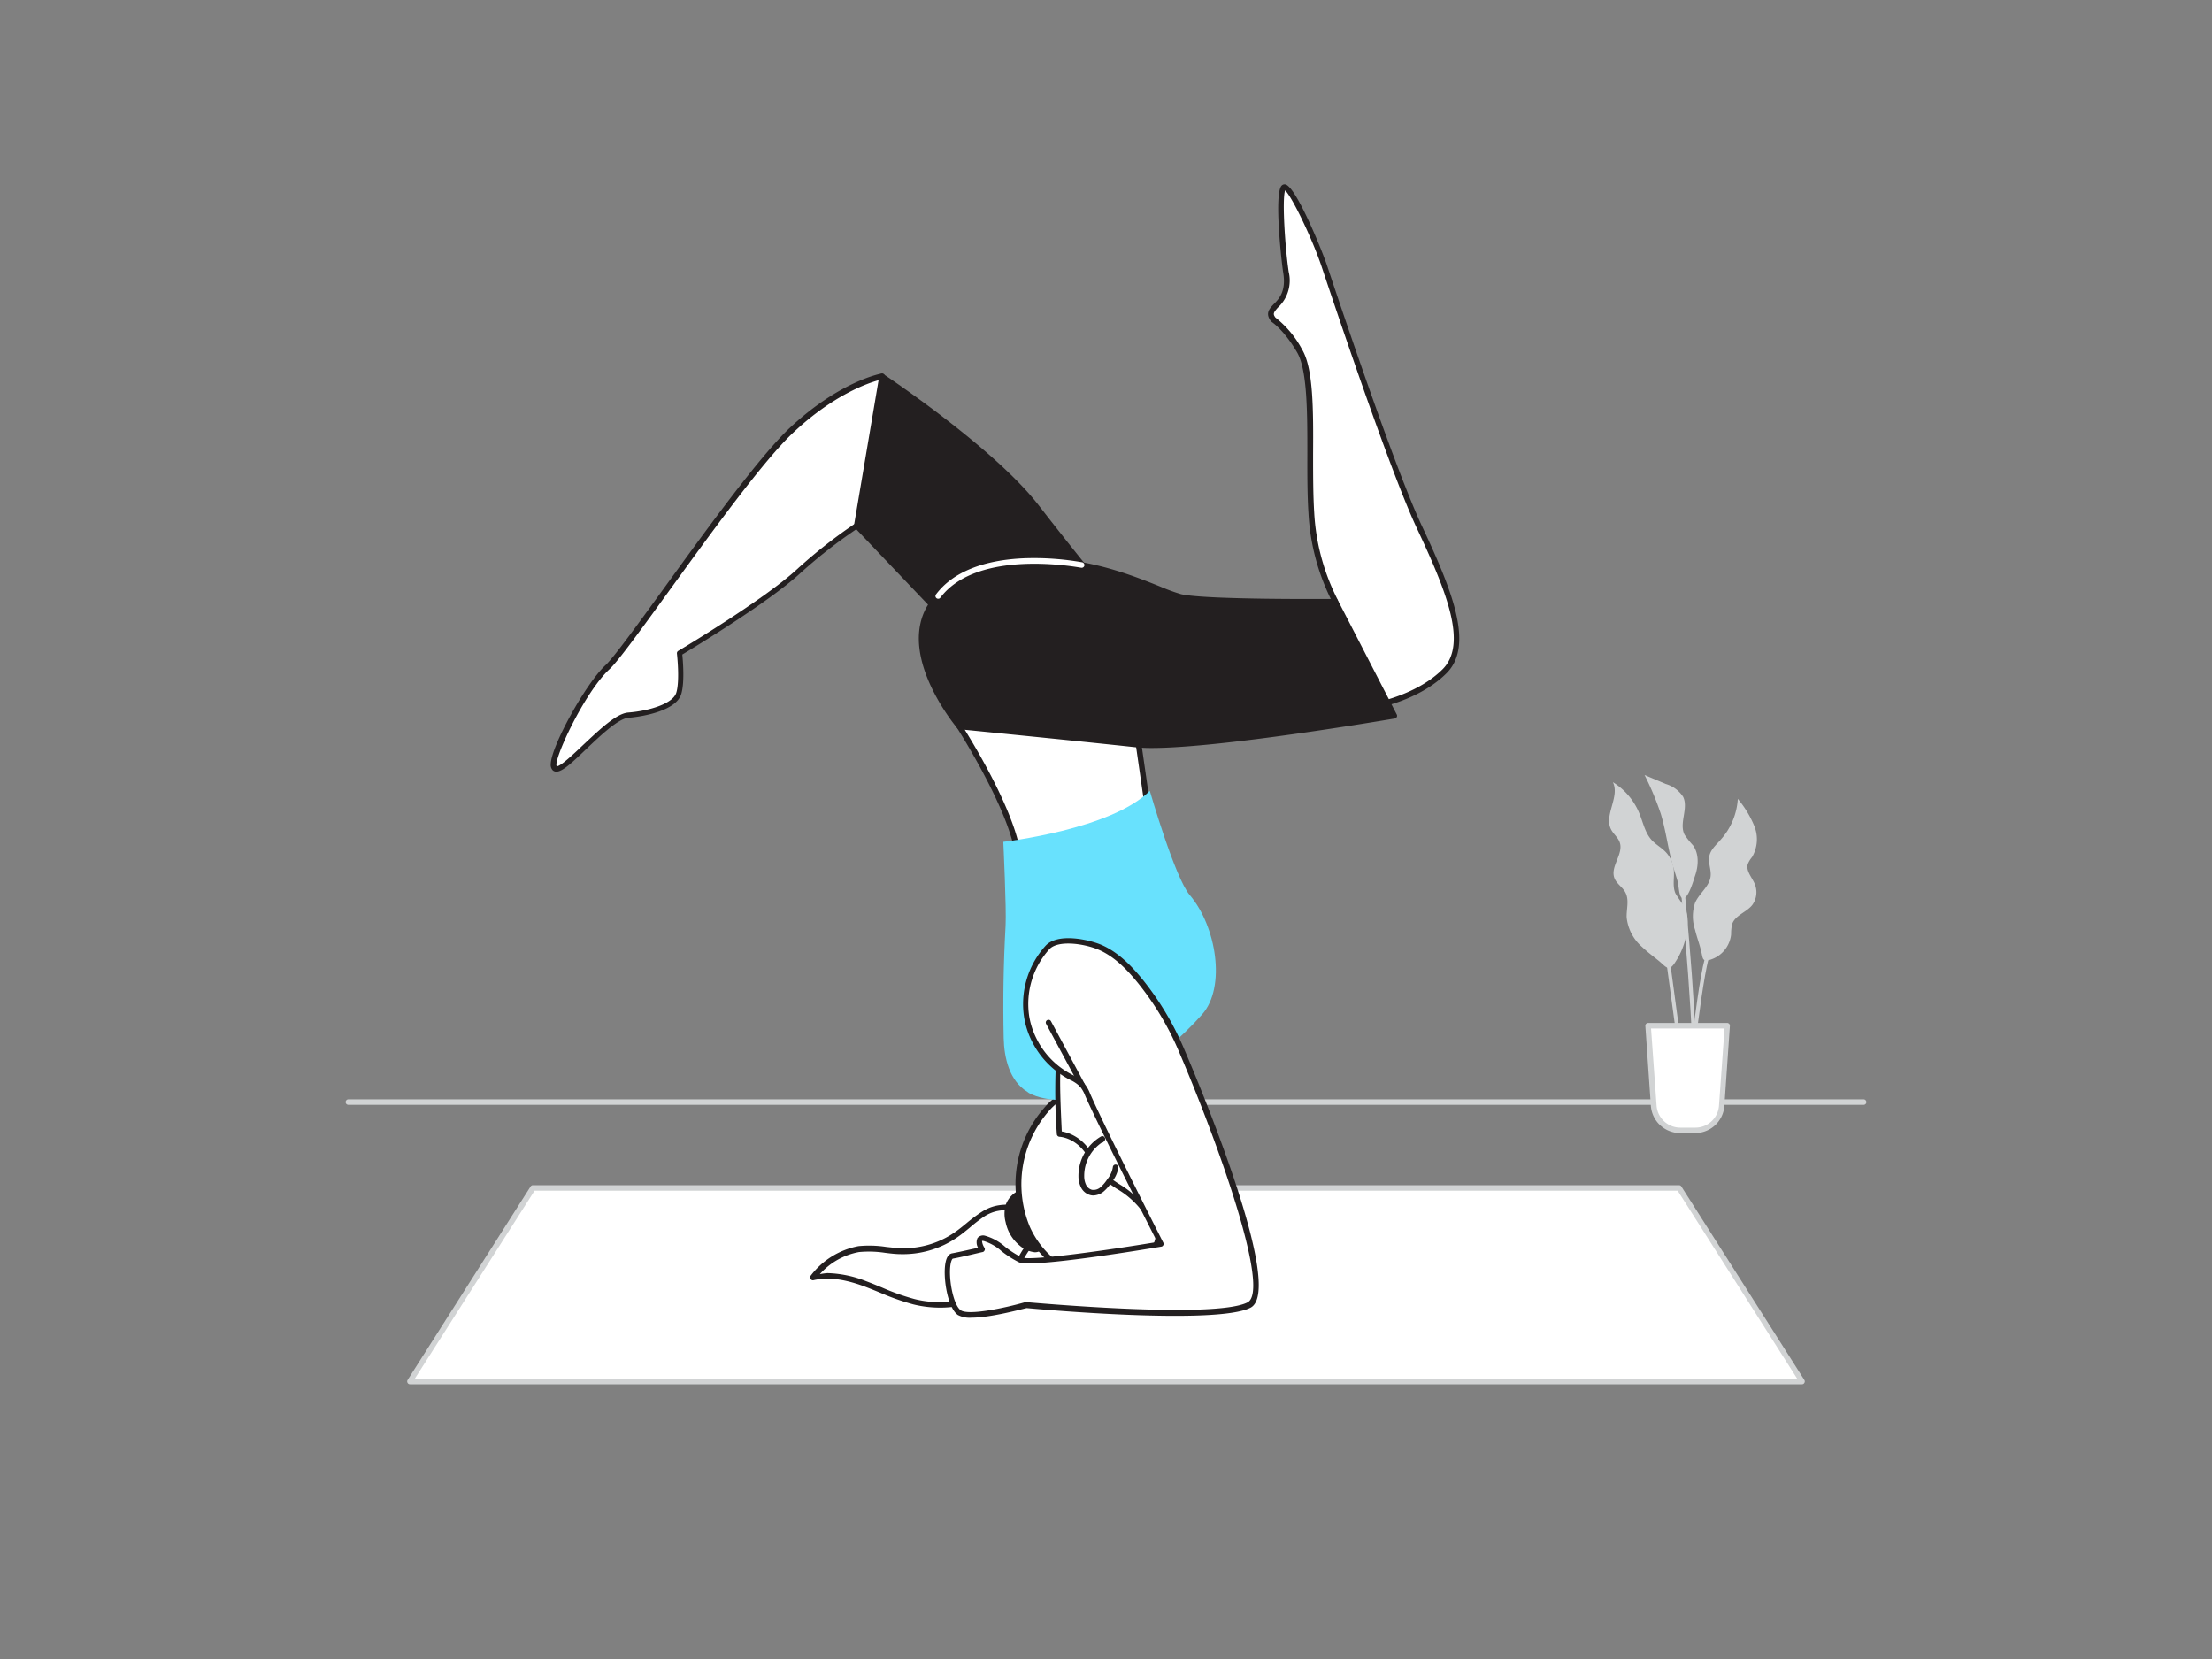 <svg xmlns="http://www.w3.org/2000/svg" viewBox="0 0 400 300"><rect x="0" y="0" width="400" height="300" fill="#808080" stroke="none"/><g id="_326_yoga_position_flatline" data-name="#326_yoga_position_flatline"><path d="M337,199.79H63a.5.5,0,0,1-.5-.5.51.51,0,0,1,.5-.5H337a.51.51,0,0,1,.5.5A.5.5,0,0,1,337,199.79Z" fill="#d1d3d4"/><path d="M305.17,167a6,6,0,0,0-.7-3.27A24.47,24.47,0,0,1,303,161.6c-.62-1.33-.18-2.89-.33-4.35a5.41,5.41,0,0,0-1.53-3.25c-.76-.77-1.75-1.3-2.48-2.11-1.19-1.32-1.54-3.18-2.22-4.83a12,12,0,0,0-4.78-5.62c1.31,2.62-1.67,6-.32,8.56.43.83,1.24,1.43,1.55,2.3.76,2.11-1.76,4.4-.95,6.49.4,1.05,1.52,1.65,2,2.64.7,1.34.15,3,.21,4.47a8.24,8.24,0,0,0,2.85,5.39c.94.9,2,1.67,3,2.49,1.22,1,1.73,2,2.79.43A13.47,13.47,0,0,0,305.17,167Z" fill="#d1d3d4"/><path d="M306.52,168.14a7.76,7.76,0,0,1,0-4.88c.74-1.72,2.59-2.93,2.81-4.79.14-1.22-.48-2.45-.23-3.66s1.22-2,2-2.91a12.13,12.13,0,0,0,3.15-7.44,18.58,18.58,0,0,1,3,4.95,6.37,6.37,0,0,1-.43,5.59,4.55,4.55,0,0,0-.76,1.24c-.37,1.18.65,2.29,1.17,3.42a3.92,3.92,0,0,1-.37,4c-1.06,1.33-3.12,1.85-3.64,3.47a8,8,0,0,0-.18,1.83,5.38,5.38,0,0,1-3.88,4.62c-1.26.31-1.23-.19-1.46-1.25C307.41,170.94,306.86,169.56,306.52,168.14Z" fill="#d1d3d4"/><path d="M302.51,156.56c-.89-3.1-1.25-6.33-2.19-9.41a52.53,52.53,0,0,0-2.93-7l3.84,1.62a5.63,5.63,0,0,1,3.14,2.33c1,2.1-.8,4.78.26,6.85a15.34,15.34,0,0,0,1.52,1.91c1.13,1.59,1,3.77.33,5.62-.26.79-1.43,4.9-2.47,3.76-.41-.46-.45-2.16-.62-2.78C303.12,158.47,302.79,157.52,302.51,156.56Z" fill="#d1d3d4"/><path d="M304.61,197.67c-.77-5.06-3.16-22.89-3.19-23.07l.66-.08c0,.18,2.42,18,3.19,23Z" fill="#d1d3d4"/><path d="M305.51,202.45h-.66c0-6,2.54-29,4-30.53l.49.44C308.37,173.4,305.57,194.22,305.51,202.45Z" fill="#d1d3d4"/><path d="M306.81,201.3l-.66,0c.57-12.94-2.18-40.14-2.2-40.41l.66-.07C304.64,161.06,307.39,188.31,306.81,201.3Z" fill="#d1d3d4"/><path d="M298,185.48h14.29l-1,14.47a4.77,4.77,0,0,1-4.76,4.44H303.8A4.78,4.78,0,0,1,299,200Z" fill="#fff"/><path d="M306.56,204.89H303.8a5.3,5.3,0,0,1-5.27-4.91l-1-14.47a.51.51,0,0,1,.5-.53h14.29a.52.52,0,0,1,.37.16.51.51,0,0,1,.13.37l-1,14.47A5.29,5.29,0,0,1,306.56,204.89Zm-8-18.91,1,13.93a4.3,4.3,0,0,0,4.27,4h2.76a4.28,4.28,0,0,0,4.26-4l1-13.93Z" fill="#d1d3d4"/><polygon points="303.62 214.79 96.39 214.79 74.13 249.82 325.87 249.82 303.62 214.79" fill="#fff"/><path d="M325.87,250.32H74.13a.48.48,0,0,1-.43-.26.49.49,0,0,1,0-.51l22.25-35a.5.5,0,0,1,.42-.23H303.62a.5.5,0,0,1,.42.23l22.25,35a.49.49,0,0,1,0,.51A.48.48,0,0,1,325.87,250.32ZM75,249.32H325l-21.62-34H96.66Z" fill="#d1d3d4"/><path d="M159.51,68.08s-7.38,1.3-16.36,9.7-29.55,39.4-33.32,42.87-11,16.8-9.56,18.25,9.56-9.27,13.33-9.56,8.4-1.59,9.12-3.91.15-7.3.15-7.3,15.5-9.21,21.58-14.86a90.57,90.57,0,0,1,13-9.85Z" fill="#fff"/><path d="M100.61,139.54a.94.94,0,0,1-.69-.28,1.43,1.43,0,0,1-.33-1.07c.06-3.25,6.36-14.63,9.9-17.9,1.46-1.35,5.68-7.17,10.57-13.91,7.7-10.63,17.29-23.86,22.75-29,9-8.41,16.31-9.78,16.62-9.84a.5.5,0,0,1,.42.13.45.45,0,0,1,.16.41l-2,25.34a.54.54,0,0,1-.24.39,91.09,91.09,0,0,0-13,9.79c-5.6,5.2-19.27,13.48-21.39,14.76.12,1.16.45,5.11-.2,7.18-.89,2.85-6.43,4-9.56,4.26-1.78.14-5,3.16-7.53,5.58S101.76,139.54,100.61,139.54ZM159,68.72c-2,.53-8.22,2.64-15.47,9.43-5.39,5-14.94,18.22-22.62,28.81-5.12,7.07-9.17,12.65-10.7,14.06-4.56,4.21-10.24,16.55-9.54,17.53.57.15,3.12-2.26,4.79-3.85,3-2.8,6-5.69,8.14-5.85,3.86-.3,8.08-1.62,8.69-3.57.68-2.19.13-7,.12-7.09a.5.5,0,0,1,.24-.49c.16-.09,15.53-9.25,21.5-14.79A92.43,92.43,0,0,1,157,93.13Z" fill="#231f20"/><path d="M173.49,114.57,154.92,95.08l4.59-27s19.81,13.12,28,23.61,14.92,18.61,14.92,18.61Z" fill="#231f20"/><path d="M173.49,115.07a.53.53,0,0,1-.36-.15l-18.57-19.5a.48.48,0,0,1-.13-.43L159,68a.51.51,0,0,1,.77-.33c.2.13,20,13.29,28.07,23.72S202.7,109.9,202.77,110a.48.48,0,0,1,.08.5.5.5,0,0,1-.39.31l-28.9,4.27Zm-18-20.15L173.67,114l27.77-4.11c-1.8-2.17-7.65-9.29-14.37-17.94-7.18-9.24-23.73-20.72-27.19-23.07Z" fill="#231f20"/><path d="M241.49,108.78a39.64,39.64,0,0,1-4.34-16.08c-.65-9.78.77-24.24-2.09-29.18-2.47-4.28-4.77-5.73-4.77-5.73-1.95-2.46,3.31-2.24,2.3-8.54-.67-4.13-1.52-15.65-.22-15.43s5.65,9.78,7.17,14.34,12.17,36.5,17.16,47.15,9.56,21.07,4.57,26.07-13,6.3-13,6.3Z" fill="#fff"/><path d="M248.23,128.18a.5.5,0,0,1-.47-.33L241,109a40,40,0,0,1-4.39-16.26c-.21-3.21-.21-7-.2-10.61,0-7.44,0-15.14-1.82-18.35-2.37-4.1-4.58-5.54-4.61-5.56a.6.6,0,0,1-.12-.11c-1.13-1.42-.31-2.29.49-3.13,1-1,2.23-2.36,1.7-5.64-.33-2.06-1.69-14.39-.28-15.79a.74.74,0,0,1,.64-.21c1.92.32,6.63,11.86,7.56,14.67,3.66,11,12.65,37.52,17.15,47.09,5.43,11.58,9.52,21.58,4.46,26.64s-13,6.39-13.31,6.44ZM230.64,57.42a18.29,18.29,0,0,1,4.86,5.85c2,3.45,2,10.93,1.95,18.85,0,3.63,0,7.37.2,10.55a39.29,39.29,0,0,0,4.28,15.85l0,.09,6.59,18.5c1.68-.35,8.16-1.9,12.35-6.09,4.6-4.6.61-14.27-4.66-25.5-4.52-9.63-13.52-36.21-17.18-47.19-1.69-5.08-5.4-12.79-6.64-13.9-.58,1.6,0,10.43.65,14.74a6.66,6.66,0,0,1-2,6.49C230.31,56.51,230.13,56.75,230.64,57.42Z" fill="#231f20"/><path d="M207.71,147.23l-2.29-15.86H173.49s11.33,17.6,10.66,25.42Z" fill="#fff"/><path d="M184.15,157.29a.45.45,0,0,1-.29-.1.48.48,0,0,1-.2-.44c.64-7.56-10.48-24.93-10.59-25.11a.52.52,0,0,1,0-.51.51.51,0,0,1,.44-.26h31.93a.51.51,0,0,1,.5.43l2.28,15.86a.49.49,0,0,1-.31.53l-23.55,9.56A.41.41,0,0,1,184.15,157.29Zm-9.75-25.42c2.12,3.4,10.23,16.88,10.28,24.17l22.47-9.12-2.16-15Z" fill="#231f20"/><path d="M184.5,227.8l-.39.66a15.58,15.58,0,0,1-8.23,6.55,18.86,18.86,0,0,1-10.58.38c-3.09-.75-6-2.19-9-3.28s-6.24-1.82-9.34-1.09c2.14-2.59,5-4.73,8.34-5.19,2.55-.35,5.12.32,7.7.38a16.73,16.73,0,0,0,9.79-2.89c1.7-1.17,3.17-2.64,4.9-3.75,2.6-1.67,4.66-1.22,7.46-1.21,2,0,5.44.37,4.18,3.28-.48,1.11-2,2.09-2.76,3A18,18,0,0,0,184.5,227.8Z" fill="#fff"/><path d="M170,236.46a20.3,20.3,0,0,1-4.82-.58,43.34,43.34,0,0,1-6-2.11c-1-.41-2-.82-3-1.19-3.65-1.33-6.53-1.67-9.05-1.08a.48.48,0,0,1-.54-.22.5.5,0,0,1,0-.58,14.12,14.12,0,0,1,8.65-5.36,20,20,0,0,1,5,.14c.93.1,1.88.21,2.82.23a16.12,16.12,0,0,0,9.5-2.81c.77-.52,1.51-1.13,2.23-1.72a28.54,28.54,0,0,1,2.68-2c2.26-1.46,4.14-1.39,6.31-1.32.46,0,.93,0,1.43,0,2.4,0,3.95.51,4.61,1.51a2.53,2.53,0,0,1,0,2.47,7.08,7.08,0,0,1-1.91,2.22c-.35.31-.68.61-.94.89a16.6,16.6,0,0,0-1.91,2.84l-.15.26-.39.67a16,16,0,0,1-8.5,6.76A18.61,18.61,0,0,1,170,236.46Zm-20.36-6.24a20.3,20.3,0,0,1,6.88,1.42c1,.37,2,.79,3,1.2a41.78,41.78,0,0,0,5.84,2.07,18.42,18.42,0,0,0,10.3-.38,15.11,15.11,0,0,0,8-6.33c.13-.21.26-.43.38-.65h0l.15-.25a17.43,17.43,0,0,1,2-3,12,12,0,0,1,1-1,6.24,6.24,0,0,0,1.65-1.87,1.56,1.56,0,0,0,.06-1.52c-.44-.68-1.78-1.06-3.78-1.06-.5,0-1,0-1.45,0-2.09-.07-3.74-.13-5.74,1.16a27.36,27.36,0,0,0-2.58,2c-.74.6-1.5,1.23-2.31,1.78a17.29,17.29,0,0,1-10.09,3c-1,0-2-.13-2.9-.24a19.18,19.18,0,0,0-4.71-.14,12.5,12.5,0,0,0-7.09,4A11.26,11.26,0,0,1,149.64,230.22Z" fill="#231f20"/><path d="M184.61,224.77a6.79,6.79,0,0,1-2.27-3.88,5.23,5.23,0,0,1,.06-3,4,4,0,0,1,2.7-2.36,2.31,2.31,0,0,1,1.62.07,2.61,2.61,0,0,1,.94,1C189.38,219.39,190.44,229.32,184.61,224.77Z" fill="#231f20"/><path d="M187.15,226.45a5,5,0,0,1-2.85-1.29h0a7.34,7.34,0,0,1-2.45-4.15,5.81,5.81,0,0,1,.08-3.31,4.55,4.55,0,0,1,3-2.66,2.72,2.72,0,0,1,2,.11,3.21,3.21,0,0,1,1.13,1.19c1.29,2.11,2.28,7.9.36,9.62A1.88,1.88,0,0,1,187.15,226.45Zm-1.26-10.54a2.77,2.77,0,0,0-.66.09,3.53,3.53,0,0,0-2.36,2.06,4.67,4.67,0,0,0,0,2.72,6.31,6.31,0,0,0,2.09,3.59h0c.92.72,2.17,1.46,2.86.84,1.36-1.21.64-6.41-.55-8.35a2.11,2.11,0,0,0-.74-.82A1.23,1.23,0,0,0,185.89,215.91Z" fill="#231f20"/><path d="M198.82,197.59c-1.18-.84-2.7-1.1-4.95-.29a11.78,11.78,0,0,0-4.72,3.43,20.5,20.5,0,0,0-3.4,21.32c3.09,7.09,12.31,12.61,19.54,7.79a10.07,10.07,0,0,0,4.38-7.28,3,3,0,0,0,2.89-1.58c1.55-2.56.92-4.72-.8-6.91-2.81-3.58-6-6.87-8.65-10.59C201.56,201.31,200.55,198.83,198.82,197.59Z" fill="#fff"/><path d="M199.35,232.16a12.87,12.87,0,0,1-3.57-.53,17.32,17.32,0,0,1-10.49-9.38,20.86,20.86,0,0,1,3.48-21.85,12.25,12.25,0,0,1,4.93-3.57c2.19-.79,4-.68,5.41.35h0a12.36,12.36,0,0,1,3,3.84c.44.72.89,1.47,1.39,2.17,1.55,2.17,3.32,4.24,5,6.24,1.2,1.4,2.44,2.85,3.6,4.33,1.3,1.66,2.8,4.23.83,7.48a3.65,3.65,0,0,1-2.88,1.85,10.54,10.54,0,0,1-4.54,7.17A11.12,11.12,0,0,1,199.35,232.16Zm-3-34.85a6.74,6.74,0,0,0-2.29.46,11.39,11.39,0,0,0-4.52,3.29,20.12,20.12,0,0,0-3.31,20.79,16.25,16.25,0,0,0,9.85,8.82,10.44,10.44,0,0,0,8.95-1.24,9.51,9.51,0,0,0,4.16-6.92.51.51,0,0,1,.58-.45,2.53,2.53,0,0,0,2.39-1.33c1.28-2.13,1.05-4-.77-6.35-1.15-1.46-2.38-2.9-3.57-4.3-1.73-2-3.52-4.1-5.09-6.31-.53-.73-1-1.5-1.44-2.23a11.65,11.65,0,0,0-2.74-3.54h0A3.69,3.69,0,0,0,196.33,197.31Z" fill="#231f20"/><path d="M209,213.19s3.79-5.29,3.09-6.45-3.2-.49-3.2-.49" fill="#fff"/><path d="M209,213.69a.52.52,0,0,1-.29-.09.5.5,0,0,1-.12-.7c1.88-2.63,3.32-5.39,3.07-5.9s-2-.45-2.64-.27a.5.5,0,0,1-.61-.36.5.5,0,0,1,.35-.61c.3-.07,2.88-.7,3.75.72s-1.91,5.33-3.1,7A.49.49,0,0,1,209,213.69Z" fill="#231f20"/><path d="M185.81,197.46c-3.29-2-4.23-6.17-4.31-9.73q-.23-10.17.34-20.33c.17-3-.41-15.17-.41-15.17S201,150,207.92,143c0,0,4.52,15.7,7.22,18.85,4.8,5.61,6.62,16.63,2.25,21.58-7.68,8.69-19.41,15.69-19.41,15.69-3.61-.46,3.61.35,0,0s-8.49.39-11.92-1.47Z" fill="#68e1fd"/><path d="M204.74,184.91c-5.51.93-13.39,8.67-13.4,8.89a110.55,110.55,0,0,0,.23,11.25s3.91.12,6.05,4.86,6.92,4.36,10.34,10.43c2.35-1.78,1.84-5.75,1.91-8.31q.15-5.42.06-10.82c0-2.29-6-2.56-7-1.91C203.35,195.78,203.35,195.78,204.74,184.91Z" fill="#fff"/><path d="M208,220.84h-.1a.49.49,0,0,1-.33-.25,15.35,15.35,0,0,0-5.69-5.66c-1.84-1.23-3.58-2.38-4.67-4.8-2-4.38-5.47-4.56-5.62-4.57a.51.51,0,0,1-.48-.46,109.4,109.4,0,0,1-.23-11.33c0-.65,8.39-8.43,13.81-9.34a.48.48,0,0,1,.43.13.47.47,0,0,1,.15.42c-1.28,10-1.38,10.8-1.73,13.63a10.08,10.08,0,0,1,5.64.78,2.12,2.12,0,0,1,1.29,1.82c.06,3.61,0,7.26-.06,10.84,0,.43,0,.9,0,1.39,0,2.53,0,5.68-2.11,7.31A.51.51,0,0,1,208,220.84ZM192,204.6c1.16.19,4.21,1.05,6,5.1,1,2.16,2.52,3.19,4.32,4.38a16.76,16.76,0,0,1,5.68,5.48c1.33-1.45,1.31-4,1.29-6.12,0-.51,0-1,0-1.43.1-3.57.12-7.2.06-10.8,0-.35-.26-.68-.77-1a8.82,8.82,0,0,0-5.49-.53.49.49,0,0,1-.53,0,.51.51,0,0,1-.23-.48c.43-3.44.44-3.51,1.74-13.69-5,1.29-11.57,7.59-12.33,8.44C191.61,197.22,191.94,203,192,204.6Z" fill="#231f20"/><path d="M209.75,203.89s-2.73-1.82-4.33,1" fill="#fff"/><path d="M205.42,205.41a.51.51,0,0,1-.24-.07.49.49,0,0,1-.19-.68,3.36,3.36,0,0,1,2.14-1.76,4.09,4.09,0,0,1,2.9.57.5.5,0,0,1-.56.84,3.07,3.07,0,0,0-2.12-.44,2.44,2.44,0,0,0-1.49,1.28A.51.51,0,0,1,205.42,205.41Z" fill="#231f20"/><path d="M202.91,199.3s-3,0-4.55,2.08c0,0,.4-5.52,5.16-6.94Z" fill="#231f20"/><path d="M198.36,201.88a.5.5,0,0,1-.5-.54c0-.05.48-5.88,5.52-7.38a.51.51,0,0,1,.64.55l-.61,4.85a.52.52,0,0,1-.49.44s-2.82.06-4.16,1.88A.48.48,0,0,1,198.36,201.88Zm4.56-6.69a7.05,7.05,0,0,0-3.79,4.77,7.42,7.42,0,0,1,3.33-1.14Zm0,4.11h0Z" fill="#231f20"/><ellipse cx="207.71" cy="214.89" rx="0.51" ry="1.29" transform="translate(-7.07 7.06) rotate(-1.92)" fill="#231f20"/><path d="M201.71,211.08a5.05,5.05,0,0,1-1.1,2.44,7.42,7.42,0,0,1-1.37,1.58,2.39,2.39,0,0,1-2,.53,2.2,2.2,0,0,1-1.38-1.17,4.17,4.17,0,0,1-.38-1.81,7.72,7.72,0,0,1,3.82-6.73l-.21.21" fill="#fff"/><path d="M197.71,216.18a2,2,0,0,1-.55-.07,2.63,2.63,0,0,1-1.7-1.43,4.5,4.5,0,0,1-.44-2,8.27,8.27,0,0,1,4.07-7.17.48.48,0,0,1,.64.13.48.48,0,0,1,0,.65l-.2.21a.58.58,0,0,1-.34.15,7.25,7.25,0,0,0-3.13,6,3.58,3.58,0,0,0,.33,1.59,1.69,1.69,0,0,0,1.05.91,1.89,1.89,0,0,0,1.53-.43,6.75,6.75,0,0,0,1.27-1.48,4.6,4.6,0,0,0,1-2.18.49.49,0,0,1,.52-.47.5.5,0,0,1,.48.53A5.4,5.4,0,0,1,201,213.8a7.51,7.51,0,0,1-1.47,1.7A3.08,3.08,0,0,1,197.71,216.18Z" fill="#231f20"/><path d="M187.1,188.17a14.91,14.91,0,0,1-1.42-4.27,15.19,15.19,0,0,1,3.76-12.59c1.86-2,7-1.09,9.41-.06,3,1.27,5.43,3.8,7.44,6.29a51.87,51.87,0,0,1,7.15,11.84S232.15,232.8,225.85,236s-40.28,0-40.28,0-10,2.86-12.08,1.4-3-9.93-1.23-10.24,5.36-1.19,5.36-1.19-1.45-2.3.43-2,4,2.72,6.45,3.88c2.23,1,25.47-2.86,25.47-2.86s-10.35-20.34-13.25-27a6.7,6.7,0,0,0-1.1-1.91,8.71,8.71,0,0,0-2.31-1.49A15.18,15.18,0,0,1,187.1,188.17Z" fill="#fff"/><path d="M175.64,238.28a4.55,4.55,0,0,1-2.43-.49c-1.89-1.31-2.77-7-2.21-9.57.2-.95.6-1.48,1.17-1.58,1.27-.23,3.59-.77,4.7-1a1.94,1.94,0,0,1-.11-1.75,1.28,1.28,0,0,1,1.37-.43,9.32,9.32,0,0,1,3.63,2,17.73,17.73,0,0,0,3,1.92c1.48.69,15.53-1.3,24.5-2.79-1.74-3.44-10.36-20.46-13-26.38a6,6,0,0,0-1-1.77,6.45,6.45,0,0,0-1.74-1.16l-.44-.23a15.63,15.63,0,0,1-6.41-6.62h0a15.14,15.14,0,0,1-1.47-4.42,15.72,15.72,0,0,1,3.88-13c2.18-2.36,7.76-1.12,10-.19,3.27,1.38,5.8,4.16,7.64,6.43a53.11,53.11,0,0,1,7.22,12c1.94,4.49,18.71,43.95,12.18,47.23-6.25,3.15-38.09.28-40.46.06C184.55,236.78,179.11,238.28,175.64,238.28Zm2.12-13.88a.55.55,0,0,0-.18,0,2.56,2.56,0,0,0,.46,1.26.48.48,0,0,1,0,.45.51.51,0,0,1-.34.3c-.15,0-3.66.89-5.39,1.19-.06,0-.24.18-.38.81-.52,2.41.4,7.57,1.81,8.53s7.89-.39,11.66-1.47a.37.37,0,0,1,.18,0c.34,0,33.9,3.12,40,.05,4.28-2.15-5.48-29.32-12.64-45.94a52.06,52.06,0,0,0-7.09-11.73c-1.76-2.18-4.18-4.85-7.25-6.14-2.62-1.1-7.28-1.75-8.85-.06a14.78,14.78,0,0,0-3.63,12.16,14.16,14.16,0,0,0,1.38,4.13,14.54,14.54,0,0,0,6,6.2l.43.23a6.82,6.82,0,0,1,2,1.36,7.05,7.05,0,0,1,1.2,2.05c2.86,6.53,13.13,26.73,13.23,26.93a.45.45,0,0,1,0,.45.46.46,0,0,1-.36.27c-2.39.4-23.45,3.91-25.76,2.82a18.32,18.32,0,0,1-3.13-2,8.67,8.67,0,0,0-3.18-1.82A1,1,0,0,0,177.76,224.4Z" fill="#231f20"/><path d="M195.62,196.57a.51.51,0,0,1-.45-.27l-6-11.16a.49.49,0,0,1,.2-.67.5.5,0,0,1,.68.2l6,11.16a.5.5,0,0,1-.21.68A.46.46,0,0,1,195.62,196.57Z" fill="#231f20"/><path d="M173.49,131.37s-16.08-19.12,1.09-26.94,34.28,2.39,38.86,3.48,28.05.87,28.05.87l10.65,20.64s-36.73,6.3-46.72,5.21S173.49,131.37,173.49,131.37Z" fill="#231f20"/><path d="M208.29,135.26a27.31,27.31,0,0,1-2.92-.13c-9.87-1.08-31.71-3.24-31.93-3.26a.48.48,0,0,1-.33-.18c-.35-.42-8.61-10.36-6.66-19,.85-3.76,3.52-6.69,7.92-8.69,14.19-6.47,28.06-.9,35.51,2.1a32.56,32.56,0,0,0,3.68,1.34c4.47,1.06,27.69.86,27.93.86s.36.1.45.27l10.64,20.64a.48.48,0,0,1,0,.45.52.52,0,0,1-.36.27C250.85,130.15,220.89,135.26,208.29,135.26Zm-34.54-4.37c2.26.23,22.37,2.23,31.73,3.24,9.06,1,40.86-4.25,45.9-5.09l-10.19-19.76c-2.9,0-23.5.15-27.86-.89a34.47,34.47,0,0,1-3.82-1.38c-7.31-2.94-20.93-8.41-34.72-2.12-4.11,1.87-6.58,4.56-7.36,8C165.71,120.5,172.71,129.6,173.75,130.89Z" fill="#231f20"/><path d="M169.66,108.27a.49.49,0,0,1-.39-.8c3-4,8.53-6.22,16-6.52a49.82,49.82,0,0,1,10.42.73.51.51,0,0,1,.4.59.5.5,0,0,1-.59.39c-.19,0-18.62-3.63-25.46,5.42A.47.47,0,0,1,169.66,108.27Z" fill="#fff"/></g></svg>
